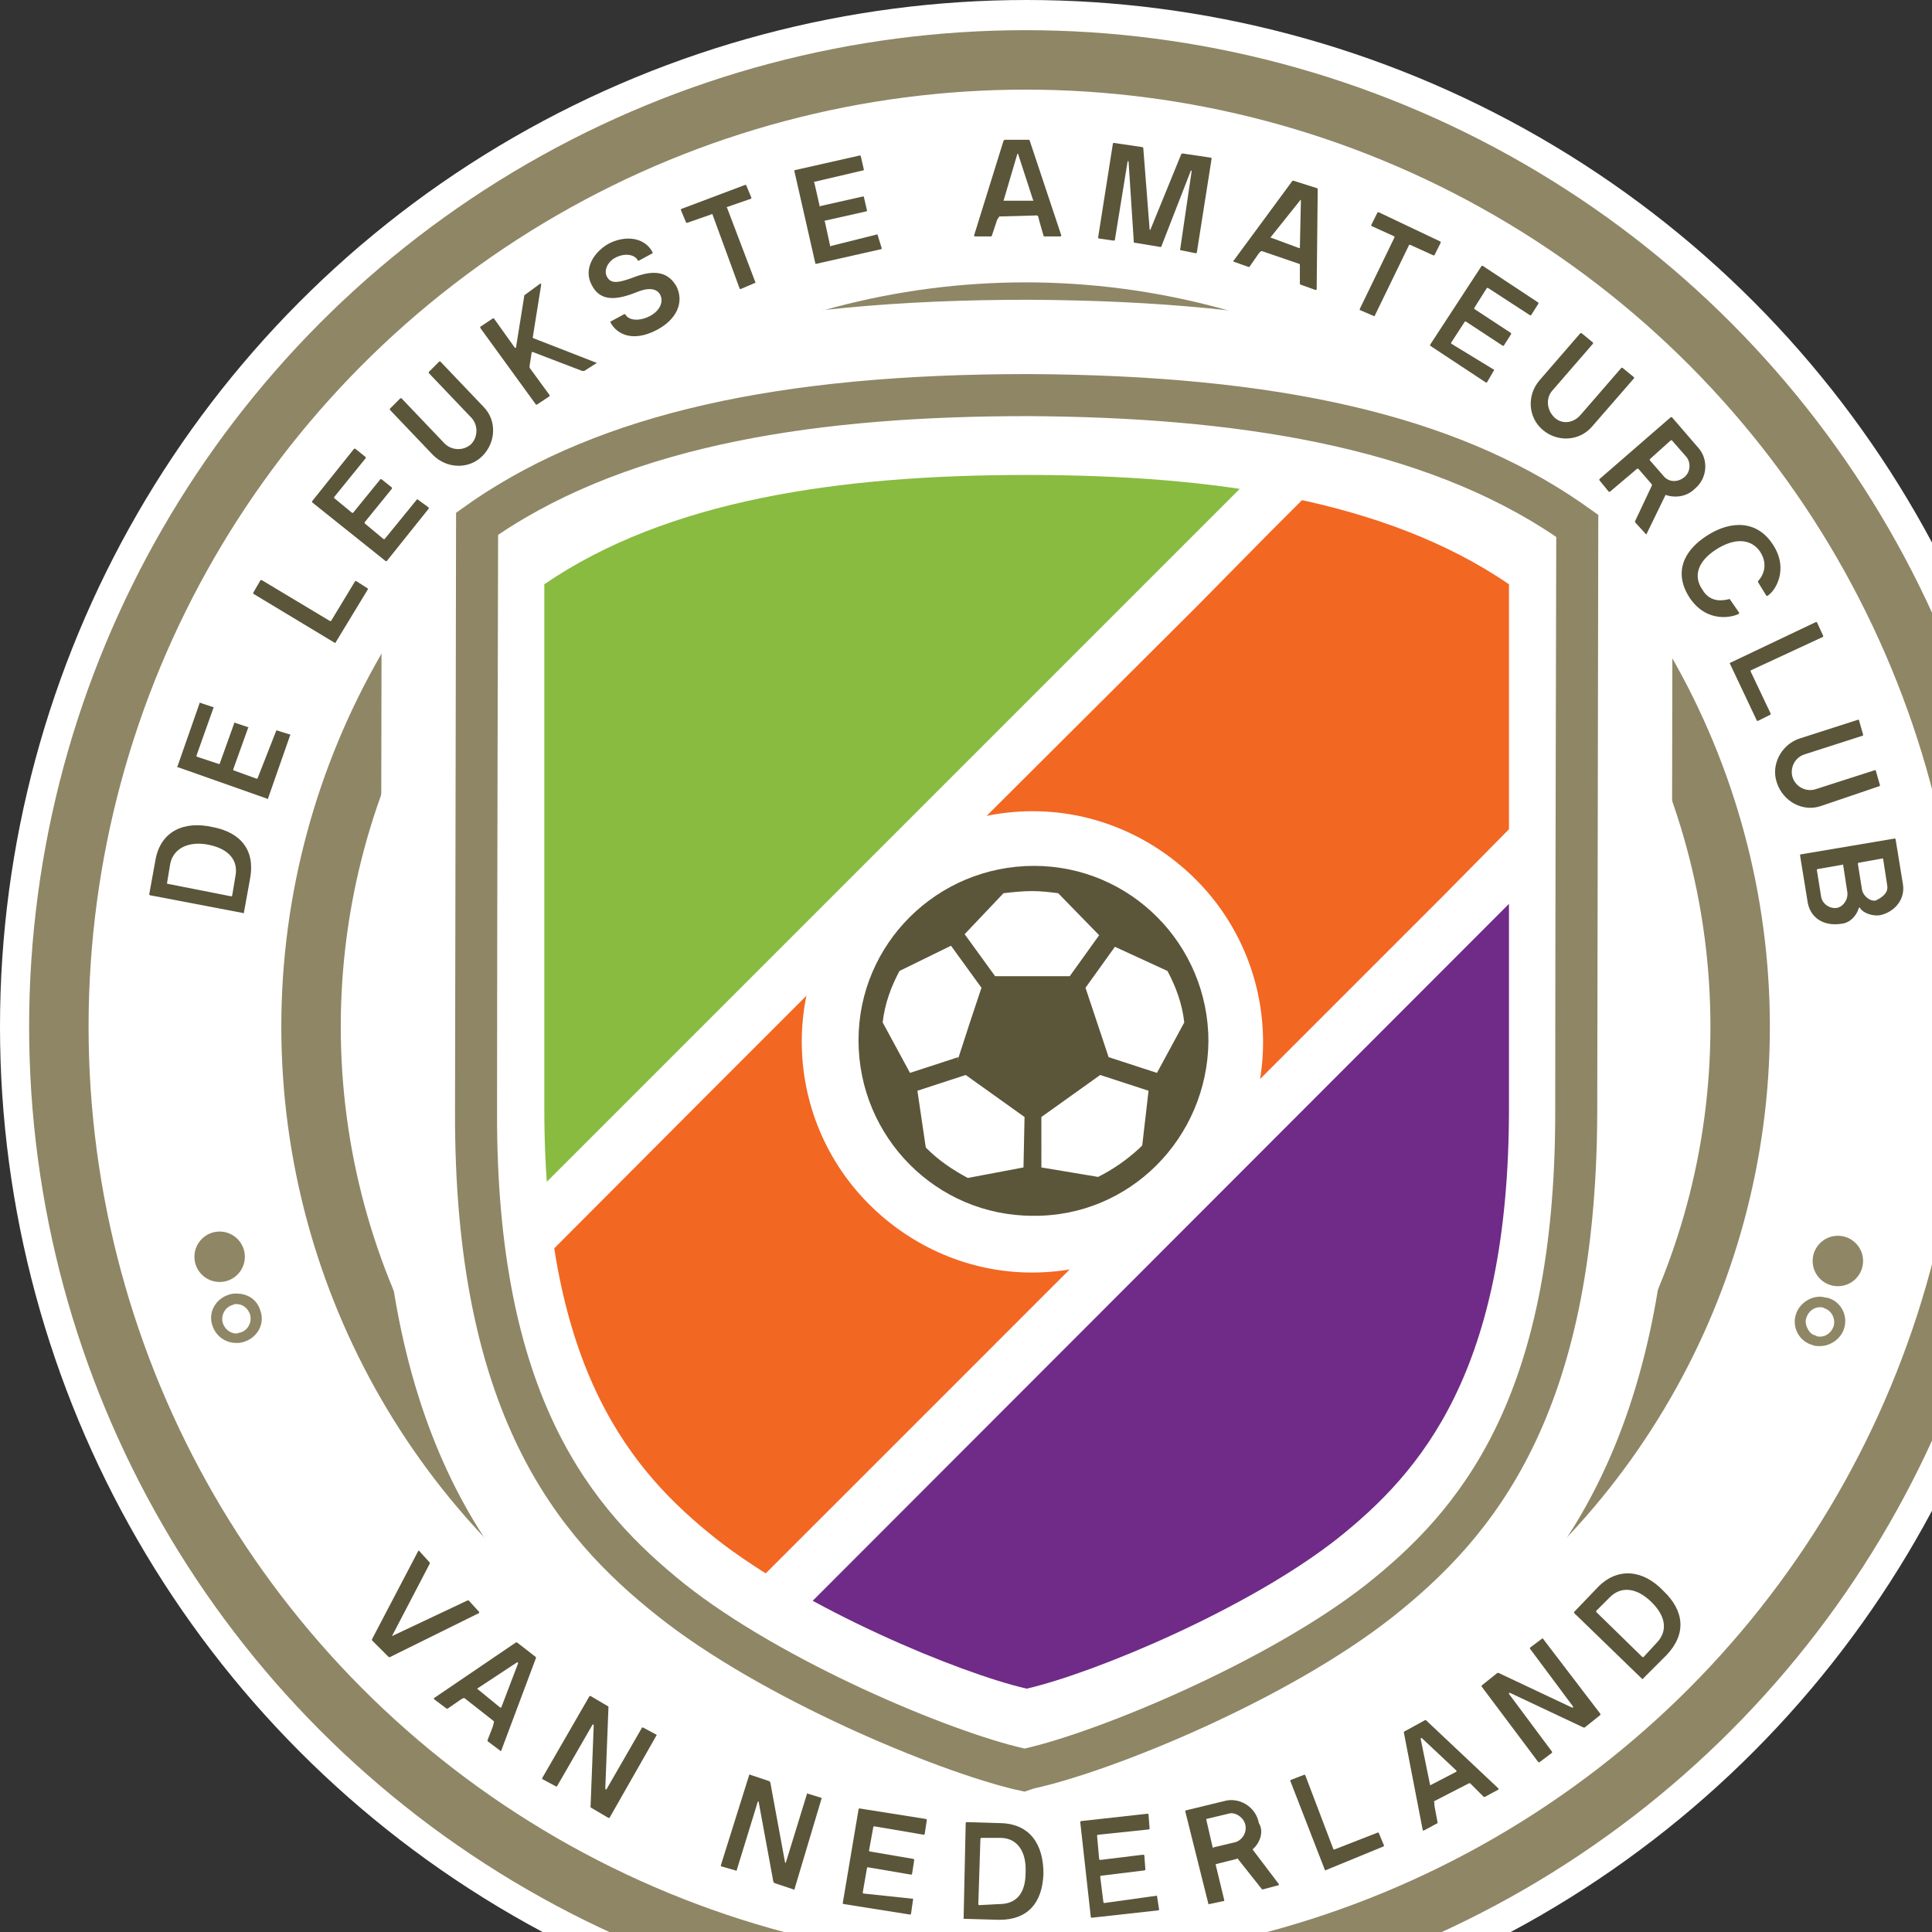 <?xml version="1.0" encoding="utf-8"?>
<!-- Generator: Adobe Illustrator 16.0.0, SVG Export Plug-In . SVG Version: 6.00 Build 0)  -->
<!DOCTYPE svg PUBLIC "-//W3C//DTD SVG 1.1//EN" "http://www.w3.org/Graphics/SVG/1.1/DTD/svg11.dtd">
<svg version="1.1" id="Layer_1" xmlns="http://www.w3.org/2000/svg" xmlns:xlink="http://www.w3.org/1999/xlink" x="0px" y="0px"
	 width="250px" height="250px" viewBox="0 0 130 130" enable-background="new 0 0 250 250"
	 xml:space="preserve">
<rect x="0" y="0" width="130" height="130" fill="#333333" stroke="none"/>
<g>
	<circle fill="#FFFFFF" cx="69.081" cy="69.081" r="69.081"/>
	<circle fill="none" stroke="#8E8665" stroke-width="4" stroke-miterlimit="10" cx="69.01" cy="69.081" r="65.05"/>
	<circle fill="none" stroke="#8E8665" stroke-width="4" stroke-miterlimit="10" cx="69.01" cy="69.081" r="48.081"/>
	<g>
		<path fill="none" stroke="#FFFFFF" stroke-width="10" stroke-miterlimit="10" d="M68.94,120.555l-0.637-0.142
			c-5.373-1.272-17.11-6.151-24.04-11.666c-6.788-5.374-13.717-13.646-13.646-34.011l0.071-40.231l1.201-0.849
			c8.556-5.798,20.435-8.485,37.263-8.485c16.828,0.071,28.636,2.757,37.191,8.626l1.202,0.849l-0.07,40.232
			c-0.071,20.364-7,28.565-13.788,33.939c-7,5.516-18.667,10.323-24.111,11.525L68.94,120.555z M36.344,37.545l-0.071,37.191
			c-0.07,17.89,5.516,24.748,11.525,29.556c5.728,4.596,16.051,9.051,21.142,10.465c5.161-1.344,15.484-5.798,21.212-10.323
			c6.01-4.737,11.596-11.596,11.666-29.484l0.071-37.192c-7.425-4.596-18.172-6.858-32.808-6.858
			C54.445,30.899,43.768,33.02,36.344,37.545z"/>
	</g>
	<g>
		<path fill="#8E8665" d="M68.94,120.555l-0.637-0.142c-5.373-1.272-17.11-6.151-24.04-11.666
			c-6.788-5.374-13.717-13.646-13.646-34.011l0.071-40.231l1.201-0.849c8.556-5.798,20.435-8.485,37.263-8.485
			c16.828,0.071,28.636,2.757,37.191,8.626l1.202,0.849l-0.07,40.232c-0.071,20.364-7,28.565-13.788,33.939
			c-7,5.516-18.667,10.323-24.111,11.525L68.94,120.555z M36.344,37.545l-0.071,37.191c-0.07,17.89,5.516,24.748,11.525,29.556
			c5.728,4.596,16.051,9.051,21.142,10.465c5.161-1.344,15.484-5.798,21.212-10.323c6.01-4.737,11.596-11.596,11.666-29.484
			l0.071-37.192c-7.425-4.596-18.172-6.858-32.808-6.858C54.445,30.899,43.768,33.02,36.344,37.545z"/>
	</g>
	<path fill="#FFFFFF" d="M69.152,28c-13.858,0-26.515,1.838-35.636,7.99c0,0-0.071,26.939-0.071,38.747
		c-0.07,19.374,6.435,26.869,12.586,31.818c6.576,5.232,17.889,9.97,22.909,11.102c5.02-1.132,16.403-5.869,22.979-11.03
		c6.151-4.879,12.728-12.374,12.728-31.748c0-11.737,0.07-38.747,0.07-38.747C95.666,29.98,83.01,28.071,69.152,28z"/>
	<g>
		<path fill="#5B553A" d="M16.405,61.445C16.405,61.515,16.334,61.515,16.405,61.445l-6.293-1.202c0,0-0.07,0-0.07-0.071
			l0.424-2.333c0.354-1.909,1.909-2.616,3.818-2.192c1.909,0.354,2.898,1.556,2.545,3.465L16.405,61.445z M15.839,58.969
			c0.212-1.061-0.425-1.838-1.768-2.121c-1.344-0.282-2.404,0.213-2.616,1.273l-0.212,1.272v0.07l4.312,0.849
			c0,0,0.071,0,0.071-0.07L15.839,58.969z"/>
		<path fill="#5B553A" d="M18.597,49.141C18.597,49.141,18.667,49.141,18.597,49.141l0.919,0.283c0,0,0.07,0,0,0.07l-1.485,4.243
			c0,0,0,0.07-0.07,0l-6.01-2.122c0,0-0.071,0,0-0.07l1.484-4.242c0,0,0-0.071,0.07,0l0.849,0.282c0,0,0.071,0,0,0.071l-1.131,3.182
			v0.07l1.484,0.495h0.071l0.989-2.758c0,0,0-0.07,0.071,0l0.849,0.283c0,0,0.07,0,0,0.071l-0.99,2.757v0.071l1.556,0.565h0.07
			L18.597,49.141z"/>
		<path fill="#5B553A" d="M22.556,43.273C22.486,43.343,22.486,43.343,22.556,43.273l-5.515-3.323v-0.071l0.494-0.848h0.071
			l4.596,2.757h0.071l1.626-2.687h0.07l0.778,0.495v0.07L22.556,43.273z"/>
		<path fill="#5B553A" d="M28.072,33.586C28.142,33.515,28.142,33.515,28.072,33.586l0.777,0.565v0.071l-2.828,3.535h-0.07
			L21,33.798v-0.07l2.828-3.536H23.9l0.707,0.566v0.071l-2.121,2.616v0.071l1.202,0.99h0.07l1.839-2.263h0.07l0.707,0.565v0.071
			l-1.839,2.263v0.071l1.273,1.061h0.07L28.072,33.586z"/>
		<path fill="#5B553A" d="M32.526,27.364c0.919,0.919,0.849,2.404-0.07,3.323c-0.92,0.919-2.404,0.849-3.323-0.071l-2.899-3.041
			v-0.07l0.707-0.708h0.071l2.898,3.041c0.495,0.495,1.272,0.495,1.768,0.071c0.495-0.495,0.495-1.273,0.071-1.768l-2.899-3.041
			V25.03l0.707-0.707h0.07L32.526,27.364z"/>
		<path fill="#5B553A" d="M39.314,24.959c0,0-0.071,0-0.142,0l-3.323-1.272h-0.07l-0.142,0.919c0,0.071,0,0.071,0,0.142l1.343,1.838
			v0.071l-0.848,0.565h-0.071l-3.747-5.162v-0.07l0.849-0.566h0.07l1.414,1.98h0.071l0.565-3.536l0,0l1.061-0.778
			c0.07,0,0.07,0,0.07,0.071l-0.565,3.536c0,0,0,0.071,0.07,0.071l4.172,1.626c0.071,0,0.071,0.071,0,0.071L39.314,24.959z"/>
		<path fill="#5B553A" d="M44.193,22.202c-1.627,0.849-2.688,0.283-3.111-0.495v-0.071L42,21.142h0.071
			c0.212,0.424,0.919,0.495,1.626,0.141s0.989-0.99,0.707-1.484c-0.212-0.354-0.707-0.495-1.556-0.142
			c-1.414,0.565-2.475,0.636-3.04-0.495c-0.566-1.061,0.141-2.192,1.131-2.757c1.061-0.566,2.404-0.495,2.97,0.565v0.071
			l-0.919,0.495h-0.071c-0.141-0.354-0.777-0.566-1.484-0.212c-0.565,0.283-0.849,0.919-0.565,1.344
			c0.282,0.495,0.919,0.283,1.556,0.07c0.919-0.354,2.333-0.848,3.11,0.566C46.031,20.364,45.535,21.495,44.193,22.202z"/>
		<path fill="#5B553A" d="M50.839,19.021C50.909,19.091,50.839,19.091,50.839,19.021l-0.99,0.424h-0.07l-1.839-5.021
			c0,0,0-0.071-0.07,0l-1.627,0.566h-0.07l-0.354-0.849v-0.071l4.313-1.626h0.07l0.354,0.848v0.071l-1.626,0.565
			c0,0-0.071,0,0,0.071L50.839,19.021z"/>
		<path fill="#5B553A" d="M59.04,15.768C59.112,15.768,59.112,15.768,59.04,15.768l0.283,0.919v0.071l-4.384,0.99h-0.07
			l-1.414-6.222v-0.071l4.384-0.99h0.07l0.212,0.919v0.071l-3.323,0.778c0,0-0.07,0,0,0.071l0.354,1.556c0,0,0,0.07,0.071,0
			l2.828-0.637h0.07l0.212,0.919v0.071l-2.828,0.636c0,0-0.07,0,0,0.071l0.354,1.626c0,0,0,0.071,0.071,0L59.04,15.768z"/>
		<path fill="#5B553A" d="M67.242,14.566C67.242,14.566,67.172,14.637,67.242,14.566l-0.142,0.212l-0.354,1.061
			c0,0.071-0.07,0.071-0.07,0.071h-1.061c-0.07,0-0.07-0.071-0.07-0.071l1.979-6.363l0.07-0.071h1.626c0,0,0.071,0,0.071,0.071
			l2.121,6.363c0,0,0,0.071-0.071,0.071h-1.061c0,0-0.07,0-0.07-0.071l-0.283-0.99l-0.07-0.283l-0.07-0.071L67.242,14.566z
			 M67.526,13.505C67.526,13.576,67.526,13.576,67.526,13.505h1.979c0,0,0.07,0,0-0.071l-0.99-3.041c0-0.071-0.07-0.071-0.07,0
			L67.526,13.505z"/>
		<path fill="#5B553A" d="M79.404,16.829L79.404,16.829l0.778-5.303c0-0.071-0.07-0.071-0.07,0l-1.98,5.091c0,0,0,0-0.07,0
			l-1.697-0.283h-0.07l-0.354-5.444c0-0.071-0.071-0.071-0.071,0l-0.849,5.232c0,0,0,0.07-0.07,0.07l-0.99-0.141
			c0,0-0.07,0-0.07-0.071l0.99-6.293c0,0,0-0.071,0.07-0.071l1.909,0.283c0,0,0.07,0,0.07,0.071l0.425,5.445
			c0,0.07,0.07,0.07,0.07,0l2.051-5.021l0.07-0.071l1.909,0.283c0,0,0.071,0,0.071,0.071l-0.99,6.293c0,0,0,0.071-0.07,0.071
			L79.404,16.829z"/>
		<path fill="#5B553A" d="M84.919,16.899h-0.07l-0.142,0.142l-0.637,0.919H84l-0.99-0.354c0,0-0.07-0.07,0-0.07l3.96-5.374h0.07
			l1.556,0.495c0,0,0.07,0,0.07,0.071l-0.07,6.717c0,0,0,0.07-0.07,0.07l-0.99-0.354c0,0-0.07,0-0.07-0.071v-0.99v-0.283
			c0,0,0-0.071-0.071-0.071L84.919,16.899z M85.485,15.98L85.485,15.98l1.909,0.707h0.071l0.07-3.182c0-0.071-0.07-0.071-0.07,0
			L85.485,15.98z"/>
		<path fill="#5B553A" d="M92.485,21.283L92.485,21.283l-0.989-0.424v-0.071l2.333-4.808v-0.071l-1.556-0.707v-0.071l0.424-0.849
			h0.071l4.172,1.98v0.071l-0.425,0.849h-0.07l-1.556-0.707h-0.071L92.485,21.283z"/>
		<path fill="#5B553A" d="M100.545,24.889C100.545,24.889,100.545,24.959,100.545,24.889l-0.495,0.848h-0.07l-3.747-2.475v-0.071
			l3.464-5.303h0.071l3.747,2.475v0.071l-0.495,0.778h-0.07l-2.828-1.838h-0.071l-0.849,1.343v0.071l2.476,1.626v0.071l-0.495,0.778
			h-0.071l-2.475-1.626h-0.07l-0.919,1.415v0.071L100.545,24.889z"/>
		<path fill="#5B553A" d="M107.121,28.707c-0.849,0.99-2.334,1.061-3.323,0.212c-0.99-0.849-1.061-2.333-0.212-3.323l2.757-3.182
			h0.071l0.777,0.637v0.071l-2.758,3.182c-0.424,0.495-0.354,1.272,0.142,1.768s1.272,0.424,1.768-0.142l2.758-3.182h0.07
			l0.778,0.636v0.071L107.121,28.707z"/>
		<path fill="#5B553A" d="M112.071,33.303L112.071,33.303l-1.272,2.616c0,0.07-0.071,0-0.071,0l-0.707-0.778v-0.071l1.132-2.404
			v-0.07l-0.919-1.061c0,0,0,0-0.071,0l-1.838,1.555h-0.071l-0.636-0.778v-0.07l4.808-4.172h0.07l1.769,2.05
			c0.707,0.778,0.636,2.051-0.213,2.758C113.485,33.444,112.707,33.515,112.071,33.303z M112,32.101
			c0.354,0.354,0.919,0.354,1.343,0c0.425-0.354,0.425-0.99,0.142-1.343l-0.99-1.131h-0.07l-1.414,1.272v0.071L112,32.101z"/>
		<path fill="#5B553A" d="M116.384,40.303L116.384,40.303l0.636,0.919v0.07c-0.354,0.213-2.121,0.708-3.323-1.061
			c-1.061-1.626-0.495-3.111,1.132-4.171c1.626-1.061,3.394-1.061,4.454,0.566c1.132,1.697,0.142,3.182-0.354,3.465h-0.07
			l-0.565-0.92v-0.07c0.212-0.212,0.777-0.99,0.141-1.98c-0.636-0.919-1.768-0.919-2.97-0.141c-1.202,0.777-1.556,1.768-0.919,2.687
			C115.111,40.657,116.101,40.374,116.384,40.303z"/>
		<path fill="#5B553A" d="M116.384,44.616C116.384,44.616,116.384,44.545,116.384,44.616l5.798-2.757h0.07l0.425,0.919v0.07
			l-4.879,2.263c0,0,0,0,0,0.071l1.343,2.828v0.07l-0.848,0.425h-0.071L116.384,44.616z"/>
		<path fill="#5B553A" d="M122.535,54.232c-1.202,0.425-2.546-0.282-2.97-1.555c-0.425-1.202,0.282-2.546,1.484-2.971l3.96-1.272
			h0.07l0.283,0.99v0.07l-3.96,1.273c-0.636,0.212-0.989,0.919-0.777,1.555c0.212,0.637,0.919,0.99,1.556,0.778l3.959-1.272h0.071
			l0.282,0.989v0.071L122.535,54.232z"/>
		<path fill="#5B553A" d="M121.616,60.596l-0.495-3.041c0,0,0-0.07,0.07-0.07l6.293-1.061c0,0,0.07,0,0.07,0.07l0.495,3.041
			c0.142,0.989-0.565,1.838-1.556,2.05c-0.494,0.071-1.131-0.141-1.343-0.494c0-0.071-0.071,0-0.071,0
			c-0.142,0.494-0.565,0.989-1.131,1.061C122.677,62.364,121.757,61.727,121.616,60.596z M122.535,60.313
			c0.07,0.495,0.565,0.849,1.061,0.778c0.424-0.071,0.777-0.566,0.707-1.061l-0.283-1.839c0-0.07,0,0-0.07,0l-1.626,0.283
			c0,0-0.071,0-0.071,0.07L122.535,60.313z M126.99,59.606l-0.282-1.838c0,0,0,0-0.071,0l-1.556,0.282c0,0-0.07,0-0.07,0.071
			l0.283,1.768c0.07,0.354,0.494,0.777,0.919,0.707C126.636,60.384,127.061,60.101,126.99,59.606z"/>
	</g>
	<g>
		<path fill="#5B553A" d="M26.374,110.09C26.374,110.09,26.374,110.162,26.374,110.09l5.091-2.403h0.07l0.707,0.777v0.07l-6.01,2.97
			h-0.07l-1.132-1.131v-0.07l3.111-5.939c0,0,0.07-0.071,0.07,0l0.707,0.777c0,0,0,0,0,0.071L26.374,110.09z"/>
		<path fill="#5B553A" d="M31.253,114.262h-0.071l-0.141,0.071l-0.92,0.636h-0.07l-0.849-0.636v-0.071l5.516-3.747h0.07l1.272,0.989
			v0.071l-2.333,6.222c0,0-0.071,0.071-0.071,0l-0.848-0.636v-0.071l0.354-0.919l0.07-0.283v-0.07L31.253,114.262z M32.102,113.626
			L32.102,113.626l1.556,1.272h0.07l1.131-2.97c0-0.071,0-0.071-0.07-0.071L32.102,113.626z"/>
		<path fill="#5B553A" d="M44.193,116.737C44.193,116.737,44.193,116.808,44.193,116.737l-3.182,5.586H40.94l-1.202-0.707v-0.07
			l0.212-5.444c0-0.071-0.07-0.071-0.07-0.071l-2.404,4.172h-0.07l-0.919-0.495c0,0,0,0,0-0.07l3.182-5.516h0.07l1.202,0.707v0.071
			l-0.212,5.444c0,0.07,0.07,0.07,0.07,0.07l2.404-4.172h0.07L44.193,116.737z"/>
		<path fill="#5B553A" d="M55.293,120.98C55.293,121.05,55.293,121.05,55.293,120.98l-1.838,6.151c0,0,0,0.07-0.071,0l-1.272-0.425
			l-0.071-0.07l-0.989-5.374c0-0.07-0.071-0.07-0.071,0l-1.414,4.596c0,0,0,0.071-0.07,0l-0.99-0.282c0,0,0,0,0-0.071l1.909-6.08
			c0,0,0-0.071,0.071,0l1.272,0.424l0.07,0.07l0.99,5.374c0,0.071,0.07,0.071,0.07,0l1.414-4.596c0,0,0-0.071,0.071,0L55.293,120.98
			z"/>
		<path fill="#5B553A" d="M61.445,127.767C61.516,127.767,61.516,127.767,61.445,127.767l-0.142,0.99c0,0,0,0.07-0.07,0.07
			l-4.454-0.707c0,0-0.071,0-0.071-0.07l1.061-6.293c0,0,0-0.07,0.071-0.07l4.454,0.707c0,0,0.07,0,0.07,0.07l-0.141,0.919
			c0,0,0,0.071-0.071,0.071l-3.323-0.566c0,0-0.07,0-0.07,0.071l-0.283,1.556c0,0,0,0.07,0.071,0.07l2.898,0.495
			c0,0,0.071,0,0.071,0.07l-0.142,0.92c0,0,0,0.07-0.071,0.07l-2.898-0.495c0,0-0.071,0-0.071,0.071l-0.282,1.626
			c0,0,0,0.07,0.07,0.07L61.445,127.767z"/>
		<path fill="#5B553A" d="M64.839,129.111C64.839,129.111,64.768,129.111,64.839,129.111l0.141-6.435c0,0,0-0.07,0.071-0.07
			l2.333,0.07c1.909,0.071,2.828,1.414,2.828,3.395c-0.07,1.979-1.061,3.11-2.97,3.11L64.839,129.111z M67.242,128.121
			c1.132,0,1.768-0.707,1.768-2.121c0.071-1.414-0.565-2.333-1.696-2.333H66.04c0,0-0.07,0-0.07,0.07l-0.142,4.384
			c0,0,0,0.071,0.071,0.071L67.242,128.121z"/>
		<path fill="#5B553A" d="M77.849,127.555C77.919,127.555,77.919,127.555,77.849,127.555l0.141,0.919c0,0,0,0.071-0.07,0.071
			l-4.454,0.495c0,0-0.071,0-0.071-0.071l-0.707-6.363c0,0,0-0.071,0.071-0.071l4.454-0.494c0,0,0.07,0,0.07,0.07l0.071,0.919
			c0,0,0,0.071-0.071,0.071l-3.394,0.354c0,0-0.07,0-0.07,0.07l0.141,1.556c0,0,0,0.07,0.071,0.07l2.898-0.354
			c0,0,0.071,0,0.071,0.071l0.07,0.919c0,0,0,0.07-0.07,0.07l-2.899,0.354c0,0-0.07,0-0.07,0.071l0.212,1.696
			c0,0,0,0.071,0.07,0.071L77.849,127.555z"/>
		<path fill="#5B553A" d="M84.282,124.444C84.282,124.444,84.282,124.515,84.282,124.444l1.768,2.334v0.07l-1.061,0.283h-0.07
			l-1.626-2.051c0,0,0-0.071-0.071,0l-1.414,0.354c0,0,0,0,0,0.07l0.565,2.334v0.07l-0.989,0.212h-0.071l-1.555-6.222v-0.071
			l2.615-0.636c0.99-0.283,2.122,0.354,2.334,1.484C85.061,123.242,84.778,124.02,84.282,124.444z M83.152,123.949
			c0.424-0.141,0.777-0.636,0.637-1.201c-0.142-0.495-0.708-0.849-1.132-0.707l-1.484,0.354c0,0,0,0,0,0.07l0.424,1.838
			c0,0,0,0.071,0.07,0L83.152,123.949z"/>
		<path fill="#5B553A" d="M89.161,125.858C89.161,125.858,89.091,125.858,89.161,125.858l-2.333-6.01v-0.07l0.919-0.354h0.071
			l1.908,5.02c0,0,0,0,0.071,0l2.898-1.131h0.071l0.354,0.849v0.07L89.161,125.858z"/>
		<path fill="#5B553A" d="M96.515,121.192c0,0-0.07,0.07,0,0.07v0.212l0.212,1.132c0,0.07,0,0.07,0,0.07l-0.919,0.495h-0.07
			l-1.272-6.576v-0.07l1.414-0.777h0.07l4.879,4.596v0.07l-0.919,0.495h-0.071l-0.707-0.707l-0.212-0.212h-0.07L96.515,121.192z
			 M96.233,120.131C96.233,120.131,96.303,120.202,96.233,120.131l1.768-0.92c0,0,0,0,0-0.07l-2.334-2.192
			c-0.07,0-0.07,0-0.07,0.071L96.233,120.131z"/>
		<path fill="#5B553A" d="M103.798,110.232C103.798,110.232,103.868,110.232,103.798,110.232l3.889,5.091v0.071l-1.061,0.848h-0.071
			l-4.949-2.333c-0.07,0-0.07,0-0.07,0.071l2.898,3.889v0.07l-0.848,0.637h-0.071l-3.818-5.091v-0.071l1.061-0.849h0.071
			l4.949,2.334c0.07,0,0.07,0,0.07-0.071l-2.898-3.889v-0.07L103.798,110.232z"/>
		<path fill="#5B553A" d="M110.515,112.99C110.445,112.99,110.445,112.99,110.515,112.99l-4.596-4.455v-0.07l1.626-1.697
			c1.344-1.343,3.041-1.131,4.384,0.283c1.414,1.344,1.556,2.899,0.212,4.313L110.515,112.99z M111.434,110.585
			c0.778-0.777,0.707-1.768-0.282-2.758c-0.99-0.989-2.051-1.131-2.828-0.354l-0.92,0.92v0.07l3.111,3.04h0.071L111.434,110.585z"/>
	</g>
	<g>
		<circle fill="#8E8665" cx="14.779" cy="84.565" r="1.697"/>
		<path fill="#8E8665" d="M15.909,87.748c0.425,0,0.778,0.282,0.919,0.707c0.142,0.495-0.141,1.061-0.636,1.202
			c-0.071,0-0.212,0.07-0.283,0.07c-0.424,0-0.777-0.283-0.919-0.707c-0.142-0.495,0.142-1.061,0.637-1.202
			C15.768,87.748,15.839,87.748,15.909,87.748 M15.909,87.041c-0.142,0-0.282,0-0.495,0.07c-0.919,0.283-1.414,1.202-1.131,2.051
			c0.212,0.707,0.849,1.202,1.626,1.202c0.142,0,0.283,0,0.495-0.071c0.919-0.282,1.414-1.202,1.131-2.05
			C17.323,87.464,16.688,87.041,15.909,87.041L15.909,87.041z"/>
	</g>
	<g>
		<circle fill="#8E8665" cx="123.666" cy="84.849" r="1.697"/>
		<path fill="#8E8665" d="M122.464,87.959c0.071,0,0.213,0,0.283,0.07c0.495,0.142,0.777,0.707,0.637,1.202
			c-0.142,0.425-0.495,0.707-0.92,0.707c-0.07,0-0.212,0-0.282-0.07c-0.283-0.071-0.425-0.212-0.565-0.495
			c-0.142-0.283-0.142-0.495-0.071-0.707C121.687,88.243,122.04,87.959,122.464,87.959 M122.464,87.252
			c-0.707,0-1.414,0.495-1.626,1.202c-0.283,0.919,0.283,1.838,1.132,2.051c0.141,0.07,0.282,0.07,0.494,0.07
			c0.707,0,1.415-0.495,1.627-1.202c0.282-0.919-0.283-1.838-1.132-2.051C122.818,87.323,122.677,87.252,122.464,87.252
			L122.464,87.252z"/>
	</g>
	<g>
		<g>
			<defs>
				<path id="SVGID_1_" d="M69.081,31.959c-12.656,0-24.182,1.697-32.455,7.354c0,0,0,24.535,0,35.283
					c0,17.677,5.939,24.464,11.525,28.919c6.011,4.737,16.334,9.05,20.93,10.111c4.596-1.062,14.919-5.374,20.929-10.111
					c5.586-4.455,11.525-11.242,11.525-28.919c0-10.748,0-35.283,0-35.283C93.263,33.657,81.738,31.959,69.081,31.959z"/>
			</defs>
			<clipPath id="SVGID_2_">
				<use xlink:href="#SVGID_1_"  overflow="visible"/>
			</clipPath>
			<polygon clip-path="url(#SVGID_2_)" fill="#88BB40" points="104.08,7 105.566,5.445 105,4.808 106.626,3.182 103.868,0.424 
				100.687,3.606 98.636,1.556 100.192,0 99.485,-0.636 101.111,-2.262 98.424,-5.02 95.242,-1.838 93.192,-3.889 94.747,-5.374 
				94.04,-6.081 95.666,-7.777 92.909,-10.464 89.798,-7.353 87.819,-9.262 89.303,-10.818 88.596,-11.596 90.222,-13.222 
				87.465,-15.909 84.282,-12.798 82.373,-14.707 83.929,-16.262 83.08,-17.04 84.707,-18.667 82.02,-21.424 78.838,-18.242 
				76.929,-20.151 78.485,-21.636 77.636,-22.484 79.263,-24.111 76.505,-26.868 73.394,-23.757 71.556,-25.525 73.04,-27.081 
				72.192,-28 73.819,-29.626 71.061,-32.313 67.879,-29.202 66.112,-30.969 67.666,-32.525 66.677,-33.444 68.303,-35.07 
				65.616,-37.828 -26.373,54.162 -25.454,55.152 -27.08,56.778 -24.323,59.464 -25.878,61.02 -23.191,63.707 -20.01,60.596 
				-20.01,60.596 -21.635,62.222 -18.949,64.909 -20.433,66.464 -17.747,69.152 -14.635,65.969 -14.565,65.969 -16.191,67.596 
				-13.505,70.353 -15.06,71.838 -12.373,74.525 -9.191,71.414 -9.191,71.414 -10.817,73.041 -8.131,75.727 -9.616,77.283 
				-6.928,79.969 -3.747,76.788 -3.747,76.859 -5.373,78.485 -2.686,81.171 -4.242,82.657 -1.484,85.414 1.627,82.232 1.698,82.232 
				0.072,83.859 2.688,86.545 1.202,88.101 3.89,90.788 7.072,87.676 7.072,87.676 5.445,89.303 8.132,91.99 6.576,93.545 
				9.334,96.232 12.445,93.05 12.516,93.121 10.89,94.748 13.576,97.434 12.021,98.919 14.707,101.606 106.697,9.616 			"/>
		</g>
		<g>
			<defs>
				<path id="SVGID_3_" d="M69.081,31.959c-12.656,0-24.182,1.697-32.455,7.354c0,0,0,24.535,0,35.283
					c0,17.677,5.939,24.464,11.525,28.919c6.011,4.737,16.334,9.05,20.93,10.111c4.596-1.062,14.919-5.374,20.929-10.111
					c5.586-4.455,11.525-11.242,11.525-28.919c0-10.748,0-35.283,0-35.283C93.263,33.657,81.738,31.959,69.081,31.959z"/>
			</defs>
			<clipPath id="SVGID_4_">
				<use xlink:href="#SVGID_3_"  overflow="visible"/>
			</clipPath>
			<g clip-path="url(#SVGID_4_)">
				<polygon fill="#6F2B87" points="143.394,83.929 143.182,83.717 144.454,82.374 142.262,80.182 139.787,82.727 137.878,80.818 
					139.08,79.616 138.798,79.333 140.141,78.06 137.949,75.869 135.404,78.343 133.494,76.505 134.768,75.232 134.414,74.95 
					135.757,73.676 133.566,71.485 131.02,74.03 129.182,72.122 130.384,70.919 130.101,70.566 131.373,69.292 129.182,67.101 
					126.707,69.646 124.868,67.808 126.071,66.606 125.717,66.252 126.99,64.909 124.798,62.717 122.323,65.262 120.555,63.495 
					121.757,62.292 121.333,61.869 122.677,60.596 120.485,58.404 117.94,60.878 116.171,59.182 117.445,57.909 116.949,57.485 
					118.293,56.212 116.101,54.02 113.555,56.566 111.859,54.798 113.061,53.596 110.94,51.404 37.475,124.939 39.596,127.06 
					38.323,128.262 40.516,130.383 43.061,127.909 43.061,127.909 41.788,129.252 43.909,131.374 42.707,132.576 44.828,134.767 
					47.374,132.222 47.445,132.292 46.102,133.565 48.223,135.686 47.021,136.888 49.142,139.081 51.687,136.535 51.758,136.606 
					50.414,137.878 52.535,140 51.333,141.202 53.455,143.393 56,140.848 56.071,140.918 54.798,142.262 56.849,144.313 
					55.647,145.585 57.839,147.707 60.314,145.162 60.384,145.232 59.112,146.576 61.162,148.625 59.96,149.899 62.152,152.02 
					64.626,149.545 64.768,149.616 63.424,150.888 65.546,153.009 64.273,154.211 66.465,156.333 69.01,153.858 69.081,153.929 
					67.738,155.202 69.859,157.323 68.656,158.525 70.778,160.716 144.242,87.252 142.192,85.131 				"/>
			</g>
		</g>
		<g>
			<defs>
				<path id="SVGID_5_" d="M69.081,31.959c-12.656,0-24.182,1.697-32.455,7.354c0,0,0,24.535,0,35.283
					c0,17.677,5.939,24.464,11.525,28.919c6.011,4.737,16.334,9.05,20.93,10.111c4.596-1.062,14.919-5.374,20.929-10.111
					c5.586-4.455,11.525-11.242,11.525-28.919c0-10.748,0-35.283,0-35.283C93.263,33.657,81.738,31.959,69.081,31.959z"/>
			</defs>
			<clipPath id="SVGID_6_">
				<use xlink:href="#SVGID_5_"  overflow="visible"/>
			</clipPath>
			<polygon clip-path="url(#SVGID_6_)" fill="#F26722" points="118.787,5.515 118.364,5.162 119.071,4.455 117.94,3.394 
				91.636,29.626 85.485,35.778 80.465,40.869 59.253,62.01 54.162,67.101 48.01,73.252 21.779,99.555 22.132,99.909 
				21.495,100.616 22.627,101.676 21.99,102.313 23.051,103.444 24.395,102.101 24.395,102.101 23.688,102.808 24.819,103.869 
				24.182,104.504 25.314,105.636 26.586,104.364 26.586,104.364 25.95,105 27.011,106.131 26.374,106.697 27.505,107.828 
				28.779,106.555 28.779,106.555 28.142,107.192 29.202,108.323 28.566,108.959 29.698,110.02 30.97,108.748 30.97,108.748 
				30.334,109.455 31.395,110.515 30.828,111.151 31.889,112.211 33.162,110.939 33.233,110.939 32.526,111.646 33.657,112.707 
				33.021,113.343 34.081,114.474 35.425,113.131 35.425,113.202 34.718,113.838 35.849,114.899 35.212,115.535 36.344,116.667 
				37.616,115.394 37.616,115.394 36.98,116.03 38.041,117.162 37.405,117.727 38.535,118.858 64.768,92.626 70.919,86.474 
				76.01,81.383 97.222,60.171 102.242,55.081 108.394,48.929 134.697,22.697 133.636,21.636 134.201,21 133.99,20.717 
				134.626,20.081 133.494,18.95 132.222,20.222 131.373,19.374 132.01,18.808 131.727,18.525 132.434,17.818 131.303,16.758 
				130.031,18.03 129.182,17.182 129.818,16.545 129.535,16.263 130.171,15.626 129.04,14.495 127.768,15.768 126.99,14.99 
				127.626,14.354 127.273,14.071 127.98,13.364 126.848,12.303 125.575,13.576 124.798,12.798 125.364,12.162 125.08,11.808 
				125.717,11.172 124.586,10.041 123.313,11.313 122.535,10.536 123.171,9.97 122.818,9.616 123.525,8.909 122.394,7.849 
				121.121,9.122 120.343,8.344 120.98,7.708 120.626,7.354 121.262,6.717 120.131,5.586 118.859,6.859 118.152,6.152 			"/>
		</g>
	</g>
	<g>
		<g>
			<g>
				<path fill="#FFFFFF" d="M69.505,54.585L69.505,54.585c4.242,0,8.131,1.768,10.96,4.597c2.828,2.828,4.524,6.717,4.524,10.959
					l0,0l0,0c0,4.242-1.768,8.132-4.596,10.96s-6.717,4.525-10.959,4.525l0,0l0,0c-4.242,0-8.132-1.768-10.96-4.597
					c-2.828-2.828-4.525-6.717-4.525-10.959l0,0l0,0c0-4.242,1.768-8.132,4.597-10.96C61.374,56.283,65.263,54.585,69.505,54.585
					L69.505,54.585L69.505,54.585z M69.505,57.202L69.505,57.202L69.505,57.202 M82.445,70.141L82.445,70.141 M69.435,83.01
					L69.435,83.01 M56.566,70.071L56.566,70.071"/>
			</g>
			<g>
				<path fill="#5B553A" d="M69.505,58.687L69.505,58.687c3.111,0,6.01,1.272,8.061,3.394c2.051,2.051,3.323,4.949,3.323,8.061l0,0
					l0,0c0,3.111-1.272,6.011-3.394,8.061c-2.051,2.051-4.95,3.323-8.061,3.323l0,0l0,0c-3.111,0-6.011-1.272-8.061-3.394
					c-2.051-2.051-3.323-4.949-3.323-8.061l0,0l0,0c0-3.111,1.272-6.011,3.394-8.061C63.495,59.959,66.394,58.687,69.505,58.687
					L69.505,58.687L69.505,58.687z M65.121,79.262l3.747-0.707l0.071-3.394l-1.979-1.414l-1.98-1.414l-3.252,1.061l-0.071-0.495
					l0.637,4.313l0.07,0.07C63.142,78.06,64.061,78.697,65.121,79.262L65.121,79.262z M70.071,78.555l3.818,0.637
					c0.99-0.495,1.909-1.132,2.758-1.909c0.07-0.07,0.142-0.142,0.212-0.212l0.424-3.677l-3.252-1.061l-1.979,1.414l-1.98,1.414
					V78.555L70.071,78.555z M71.414,80.041l-1.909-0.354l-1.909,0.354c0.637,0.142,1.202,0.212,1.909,0.212l0,0l0,0
					C70.142,80.252,70.778,80.182,71.414,80.041L71.414,80.041z M75.02,63.707l-1.979,2.758l0.778,2.334l0.777,2.333l3.253,1.061
					l1.838-3.394c-0.142-1.273-0.565-2.404-1.131-3.465L75.02,63.707L75.02,63.707z M71.98,65.687l1.979-2.758l-2.757-2.828
					c-0.566-0.07-1.132-0.142-1.768-0.142l0,0l0,0c-0.637,0-1.273,0.071-1.909,0.142l-2.616,2.758l2.051,2.828h2.475H71.98
					L71.98,65.687z M63.99,63.636l-3.465,1.697c-0.565,1.061-0.99,2.191-1.132,3.465l1.839,3.394l3.253-1.061l-0.071,0.282
					l0.849-2.615l0.777-2.334L63.99,63.636L63.99,63.636z M62.152,63.141l1.697-0.849l1.272-1.343
					c-1.061,0.495-1.979,1.131-2.758,1.979C62.293,63,62.223,63.071,62.152,63.141L62.152,63.141z M73.819,60.878l1.414,1.485
					l1.696,0.777c-0.07-0.07-0.141-0.142-0.212-0.282C75.868,62.081,74.879,61.374,73.819,60.878L73.819,60.878z M79.545,71.414
					l-0.919,1.697l-0.212,1.768C78.98,73.889,79.404,72.687,79.545,71.414L79.545,71.414z M60.667,75.02l-0.283-1.909l-0.919-1.768
					C59.607,72.687,60.031,73.889,60.667,75.02L60.667,75.02z M67.666,72.687l1.839,1.343l1.839-1.343l1.838-1.344l-0.707-2.191
					l-0.707-2.192h-2.333h-2.333l-0.708,2.192l-0.707,2.191L67.666,72.687L67.666,72.687z"/>
				<path fill="#FFFFFF" d="M69.505,81.808c-3.111,0-6.081-1.202-8.272-3.465c-2.192-2.191-3.394-5.161-3.394-8.272
					s1.201-6.081,3.464-8.272c2.192-2.192,5.162-3.395,8.272-3.395l0,0c3.111,0,6.081,1.202,8.273,3.465
					c2.191,2.191,3.394,5.161,3.394,8.272s-1.202,6.081-3.465,8.272C75.515,80.606,72.616,81.808,69.505,81.808z M69.505,58.969
					c-2.97,0-5.728,1.132-7.849,3.253s-3.252,4.879-3.252,7.849s1.131,5.728,3.252,7.849s4.879,3.252,7.849,3.252
					s5.728-1.131,7.849-3.252s3.252-4.879,3.252-7.849s-1.131-5.728-3.252-7.849C75.303,60.171,72.475,58.969,69.505,58.969v-0.282
					V58.969z M69.505,80.536c-0.637,0-1.272-0.071-1.909-0.213l-1.626-0.282l3.535-0.637l3.606,0.637l-1.627,0.282
					C70.778,80.464,70.142,80.536,69.505,80.536z M62.505,77L62.505,77c0.778,0.778,1.697,1.414,2.616,1.909l3.394-0.636
					l0.071-3.041l-3.677-2.687l-2.899,0.99L62.505,77z M70.424,78.273l3.465,0.636c0.919-0.495,1.838-1.061,2.546-1.838
					c0.07-0.071,0.07-0.071,0.141-0.142L77,73.606l-2.828-0.919l-3.677,2.687L70.424,78.273z M61.162,76.576l-0.778-1.414
					c-0.637-1.202-1.061-2.475-1.272-3.748L58.9,69.788l1.768,3.253L61.162,76.576z M77.919,76.434l0.424-3.465l1.769-3.252
					l-0.213,1.626c-0.141,1.272-0.565,2.475-1.202,3.606L77.919,76.434z M67.808,72.404l1.697,1.202l3.394-2.475l-1.272-3.96h-4.172
					l-1.272,3.96L67.808,72.404z M59.747,68.657l1.697,3.11l2.899-0.989l1.414-4.384l-1.839-2.475l-3.11,1.556
					C60.242,66.464,59.889,67.596,59.747,68.657z M74.738,70.848l2.828,0.919l1.626-3.11c-0.142-1.132-0.495-2.192-1.061-3.182
					L75.02,63.99l-1.768,2.404L74.738,70.848z M67.242,65.333h4.596l1.768-2.404l-2.475-2.616c-1.061-0.212-2.263-0.212-3.323,0
					l-2.403,2.475L67.242,65.333z M60.738,64.131l1.132-1.202c0.07-0.07,0.141-0.142,0.212-0.212
					c0.849-0.849,1.768-1.485,2.898-2.051l1.485-0.707l-2.475,2.616L60.738,64.131z M78.202,64.131l-3.183-1.485l-2.615-2.687
					l1.484,0.707c1.131,0.495,2.121,1.202,2.97,2.121c0.07,0.071,0.142,0.142,0.283,0.283L78.202,64.131z"/>
			</g>
			<g>
				<path fill="#5B553A" d="M69.505,81.808C63,81.808,57.768,76.505,57.768,70c0-6.505,5.303-11.737,11.808-11.737
					c6.506,0,11.737,5.304,11.737,11.809C81.242,76.576,76.01,81.878,69.505,81.808z M69.575,59.323
					c-5.938,0-10.817,4.809-10.817,10.748s4.808,10.818,10.747,10.818s10.818-4.809,10.818-10.748
					C80.323,64.131,75.515,59.323,69.575,59.323z"/>
			</g>
		</g>
		<polygon fill="#5B553A" points="60.102,64.909 64.486,62.788 67.384,59.323 65.333,59.464 60.738,62.788 		"/>
		<polygon fill="#5B553A" points="78.838,64.98 74.454,62.788 71.556,59.323 73.606,59.464 78.202,62.788 		"/>
		<polygon fill="#5B553A" points="80.182,68.727 77.778,73.111 77.495,77.636 79.121,76.222 80.889,70.919 		"/>
		<polygon fill="#5B553A" points="64.909,79.757 69.788,78.909 74.172,80.041 72.405,81.101 66.747,81.101 		"/>
		<polygon fill="#5B553A" points="58.828,68.798 61.162,73.111 61.374,77.636 59.819,76.292 58.121,70.919 		"/>
		<polygon fill="#5B553A" points="66.747,66.394 72.192,66.394 73.959,71.414 69.505,74.878 65.121,71.767 		"/>
	</g>
</g>
</svg>
